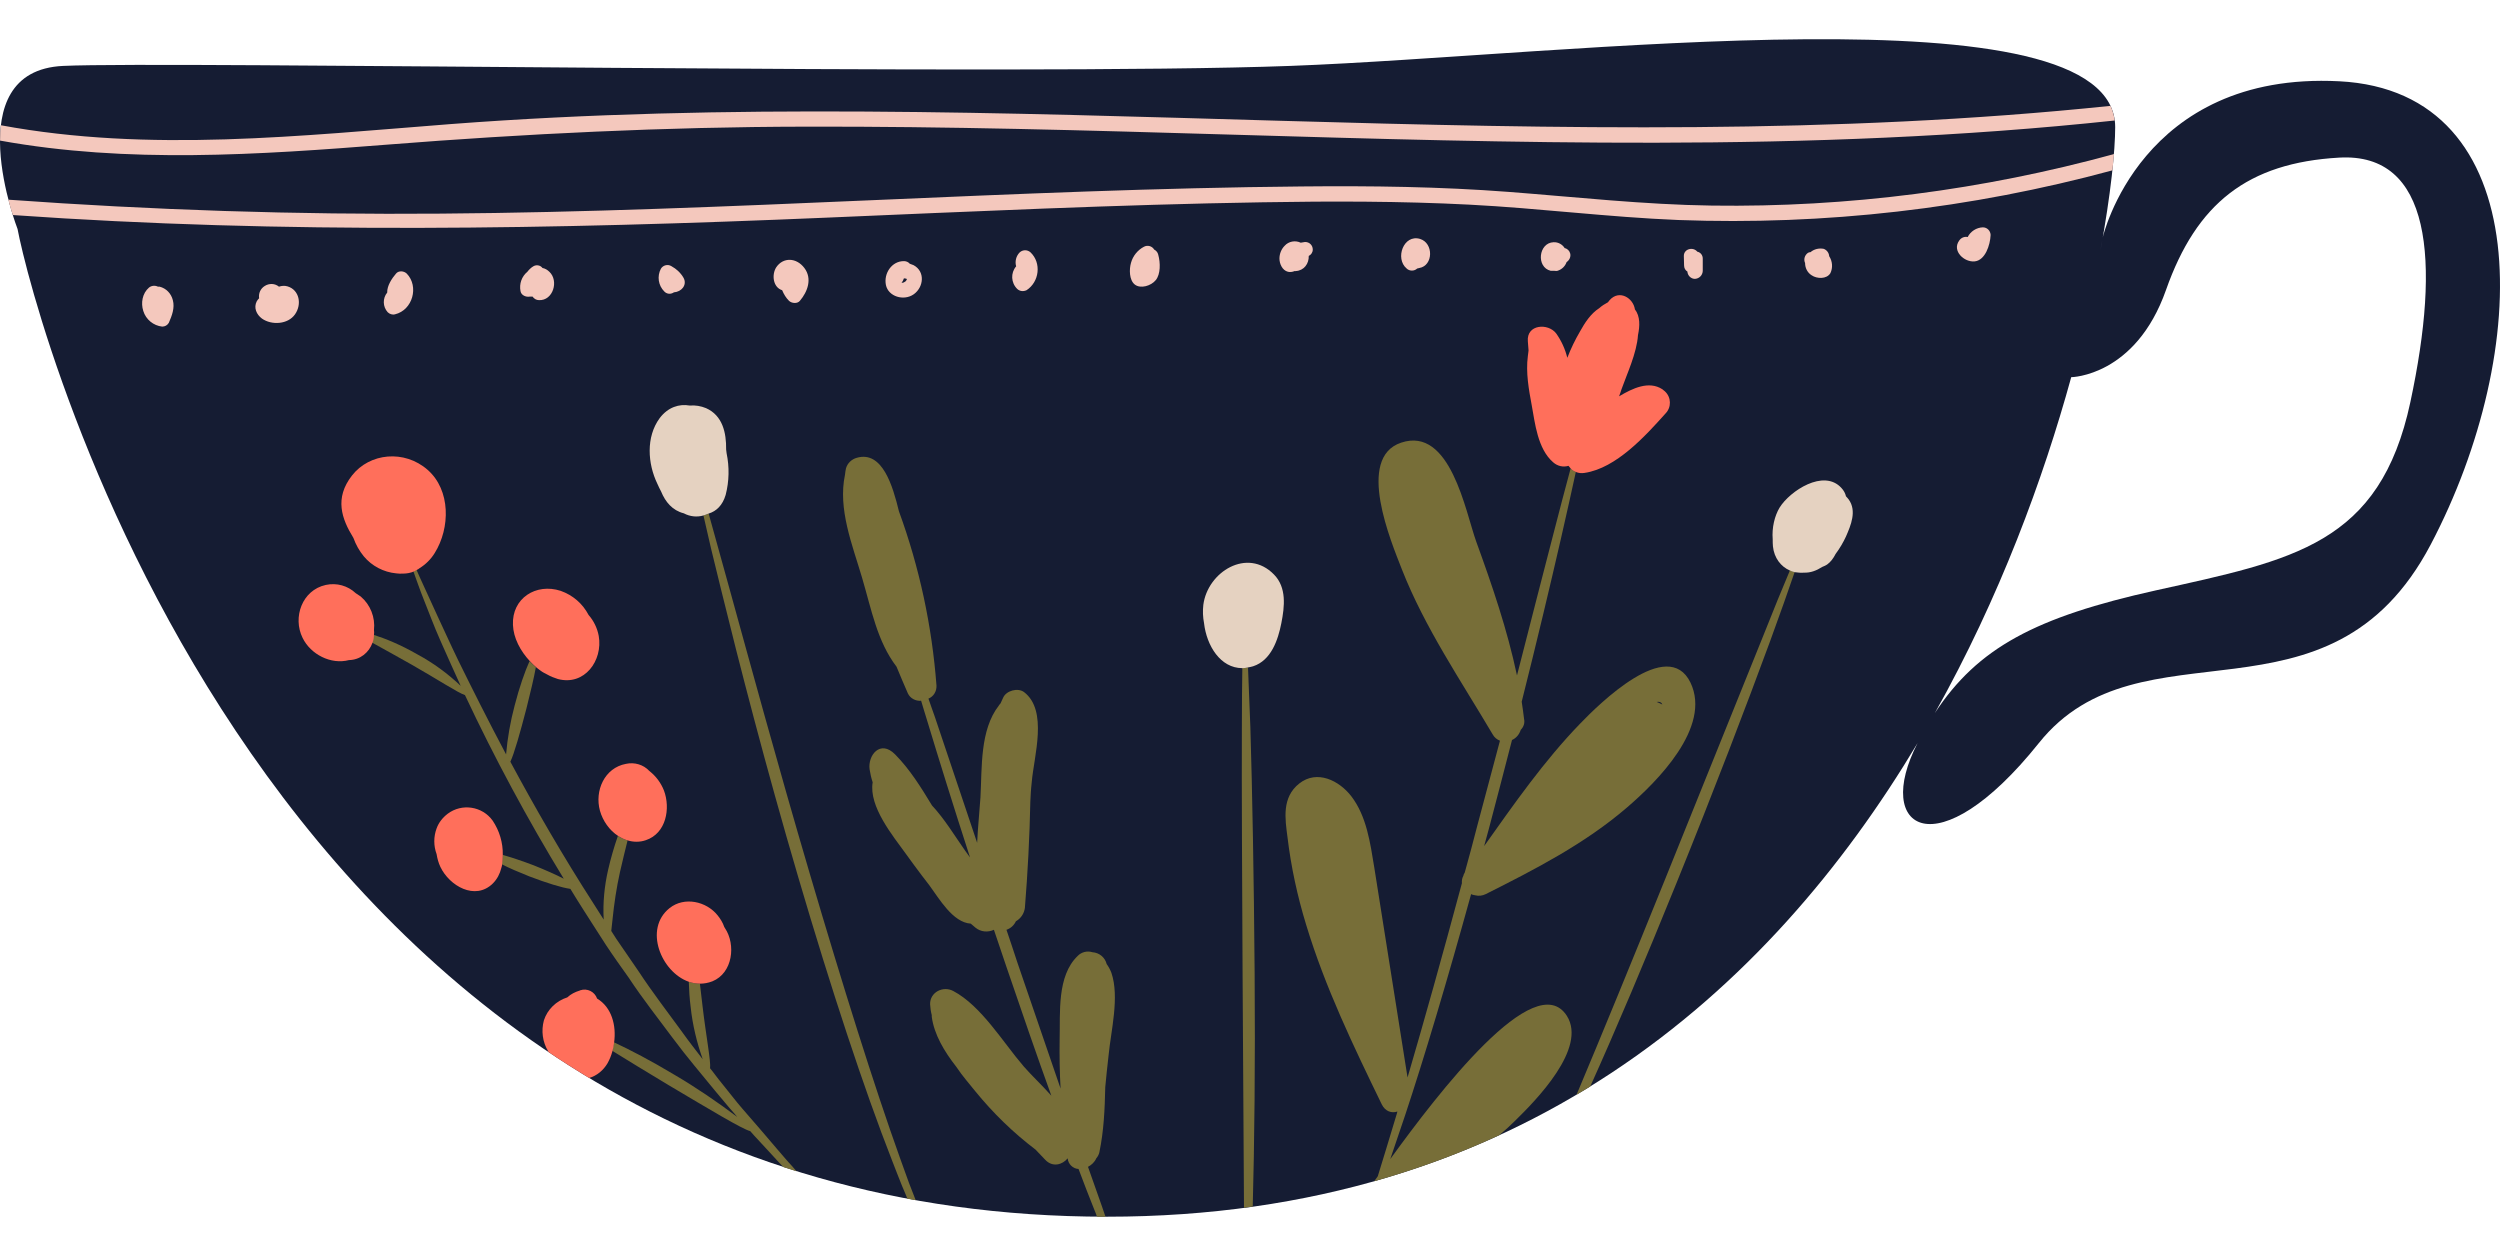 <svg xmlns="http://www.w3.org/2000/svg" width="1077.5" height="541.3" viewBox="19.774 -0 1057.739 498.2" style=""><g><title>hdrawnl28_344647898</title><path fill="#151C33" d="M1009.5 17.8C925.4 13.5 909.4 84 909.4 84c-.3 1.7-.6 3.7-1 5.7 4.5-24.2 6.3-42.8 6.3-52.5 0-60.3-232.7-30.2-349-25.9s-473.9-2.1-519.2 0-19.3 69-19.3 69c6.4 34.4 103.4 417.9 460.9 417.9 174.7 0 280.4-95.6 343-200.4-19 36.7 8.2 53.9 51.3 0s122.7-2.1 165.8-84c43.1-81.9 45.3-191.7-38.7-196zm30.1 135.7c-12.9 60.3-49.5 66.8-107.7 79.7-50.9 11.3-75.4 24.3-93.5 51.9 27.5-49 45.9-99.2 57.7-142.1 0 0 27.2-.3 40.1-36.9s34.5-53.8 73.3-56c38.8-2.2 43 43.1 30.1 103.4z"></path><path fill="#776E38" d="M354.9 476.8c-2.1-2.2-4.1-4.7-6.4-7.3l-7-8.2-7.8-9c-2.7-3.1-5.3-6.6-8.1-10-2.8-3.4-3.5-4.6-5.4-6.9.4-2.9-1.7-13.6-3.2-26.4-.4-3.3-.8-6.5-1.1-9.4-1.6 0-3.2-.3-4.7-.8.1 3.3.3 7 .8 10.8.8 7.5 2.6 14.9 5.1 22-2.9-3.8-6-7.7-8.9-11.8-5.9-8.1-12.3-16.4-18.3-25.5l-9.4-13.7-2.1-3.3c.1-1.3.3-2.8.5-4.6.7-6.9 1.7-13.7 3.2-20.4 1.1-4.8 2.2-9.3 3.2-13.3-1.4-.4-2.8-1.1-4.1-1.9-1.6 4.6-3 9.4-4.1 14.2-1.6 6.9-2.3 14.1-1.9 21.2l-4-6.3c-13.6-21.1-25.4-41.7-35.5-60.5 1.6-3.3 4.1-12.1 6.8-22.5 1.7-6.8 3.2-13 4-17.5-.9-.8-1.8-1.6-2.7-2.5-1.9 4.2-4.3 11-6.3 18.8-1.8 6.8-3 13.6-3.6 20.6-7.8-14.7-14.6-28.3-20.3-39.9-3.3-6.8-6.1-13.1-8.7-18.6l-6.4-14c-1-2.1-1.8-4-2.5-5.6-.4.2-.8.5-1.3.7.6 1.6 1.2 3.5 2 5.6 1.4 4 3.4 8.8 5.6 14.5s5 11.9 8.1 18.8l4.3 9.5c-5.5-5.2-11.6-9.7-18.3-13.3-7.1-4.1-13.8-6.8-18.6-8.3-.1 1.2-.3 2.3-.6 3.3 4.3 2.4 10.2 5.6 16.7 9.3 10.9 6.2 19.7 12 22.6 12.9 12.5 26.6 26.5 52.6 41.8 77.7-3.3-1.7-7.8-3.7-12.8-5.7-5-1.9-9.6-3.4-13.1-4.4 0 1.3-.1 2.7-.3 4 3.1 1.6 7.1 3.3 11.6 5.1 7.3 2.8 13.8 4.8 17.4 5.3 1.9 3.1 3.8 6.2 5.8 9.3 3.2 4.9 6.2 9.8 9.3 14.5s6.4 9.3 9.6 13.8c6 9.1 12.6 17.4 18.6 25.5 6 8.1 12.3 15.4 17.9 22.3 2.9 3.4 5.6 6.8 8.4 9.9l1 1.2c-8.5-6.4-17.3-12.4-26.5-17.8-9.8-5.9-19-10.7-25.7-13.8-.2 1.2-.4 2.4-.7 3.6 6.1 3.8 14.5 8.9 23.8 14.5 17.2 10.2 31.3 18.7 34.6 19.5l1.5 1.7 7.4 8c1.8 1.9 3.4 3.8 5.1 5.5 1.9.6 3.7 1.2 5.6 1.8l-1.9-2.2z"></path><path fill="#FF6F5B" d="M197.3 223.8c2.6-1.6 4.8-3.8 6.4-6.4 6.6-10.6 6.8-26.6-3-35.2-9.8-8.6-24.5-7.2-32 2.4s-4.4 18.3.6 26.4c1 2.8 2.5 5.5 4.4 7.8 3.4 4.1 8.4 6.7 13.7 7.2 1 .1 1.9.2 2.9.1 1.6 0 3.2-.3 4.6-.9.4-.2.9-.4 1.3-.7.4-.2.8-.4 1.1-.7z"></path><path fill="#FF6F5B" d="M178 250c.6-5.4-1.5-10.7-5.6-14.2l-2.1-1.4c-3.4-3.2-8.1-4.5-12.7-3.5-10 2.2-14.1 13.7-9.8 22.4 3.4 7 12 11.4 19.6 9.4 4.8-.1 8.5-3.2 10-7.4.4-1 .6-2.2.6-3.3.1-.7.1-1.3 0-2z"></path><path fill="#FF6F5B" d="M246.6 265.7c.6.5 1.2 1 1.8 1.4.9.7 1.9 1.2 2.9 1.7 1.4.8 2.9 1.4 4.5 1.9 11.3 3 19.1-7.8 17.3-18.2-.6-3.3-2.1-6.4-4.3-8.9-2.5-4.8-6.7-8.4-11.8-10.2-10.4-3.4-20.7 3.1-20.2 14.4.2 5.5 3.1 11 7.2 15.4.8.9 1.7 1.7 2.6 2.5z"></path><path fill="#FF6F5B" d="M228.2 330.6c-4.4-6.1-13-7.4-19-2.9-2.1 1.6-3.8 3.7-4.7 6.2-1.3 3.5-1.3 7.4 0 10.9.3 1.9.8 3.7 1.6 5.4 3.8 8 14.7 14.4 22.2 7 1.8-1.8 3-4.1 3.6-6.6.1-.2.1-.5.2-.7.1-.3.1-.5.1-.8.2-1.3.3-2.7.3-4 .1-5.1-1.4-10.2-4.3-14.5z"></path><path fill="#FF6F5B" d="M293 338.9c8.7-2.9 10.5-13.5 7.7-21-1.3-3.3-3.4-6.1-6.2-8.3-2.5-2.7-6.3-3.8-9.9-3-9.1 1.7-13.3 11.4-11 19.8 1.2 4.3 4 8.3 7.7 10.7 1.3.8 2.6 1.5 4.1 1.9 2.3.7 5 .8 7.6-.1z"></path><path fill="#FF6F5B" d="M272.4 405.9c-1-2.9-4.2-4.5-7.1-3.5-.1 0-.1 0-.2.1-2 .6-3.8 1.5-5.3 2.9-4.7 1.5-8.4 5.1-9.9 9.7-1.2 4.4-.6 9.2 1.8 13.1 0 .1.1.2.1.3 5.6 3.8 11.3 7.4 17.2 11 3.3-.9 6.1-3.3 7.8-6.2.9-1.6 1.6-3.3 2.1-5.2.3-1.2.6-2.4.7-3.6 1-7.2-1-14.9-7.2-18.6z"></path><path fill="#FF6F5B" d="M321.2 398.6c8.6-3.5 10-15.5 5.3-22.5l-.3-.5c-.6-1.8-1.6-3.4-2.8-4.9-4.8-6-14.1-8-20.3-3.1-11.1 8.8-3.6 27.1 8.1 31.2 1.5.5 3.1.8 4.7.8 1.8 0 3.5-.3 5.3-1z"></path><g><path fill="#776E38" d="M404.4 484c-1.3-3.4-2.5-7.1-3.9-10.8-10.9-30.4-24.2-72.9-38.1-120.1-13.9-47.2-25.6-90.3-34.2-121.4l-8.6-31c-.1.1-.2.1-.3.1-.6.3-1.2.5-1.9.7 1.8 8.2 4.3 18.7 7.4 31.1 7.7 31.4 18.8 74.6 32.7 121.9s27.9 89.8 39.7 119.9c1.5 3.8 2.8 7.3 4.2 10.7.8 1.9 1.6 3.7 2.3 5.5 1.2.2 2.3.4 3.5.6l-2.8-7.2z"></path><path fill="#E5D2C1" d="M319.6 200.7s.1-.1 0 0c3.3-1 5.9-3.5 7.2-7.9 1.5-5.8 1.6-11.8.4-17.6-.1-.5-.1-1.1-.2-1.6.1-7.1-1.5-14.4-8.5-17.5-2.2-.9-4.5-1.3-6.9-1.1-4.5-.8-9.2.7-12.7 5.3-5.9 8-5.1 19.3-1 27.8.5 1.1 1 2.2 1.6 3.3 1.8 4.4 4.8 8 9.6 9.2 2.6 1.4 5.6 1.7 8.3.9.6-.2 1.3-.4 1.9-.7.1 0 .2 0 .3-.1z"></path></g><g><path fill="#776E38" d="M550.6 394.8c-.3-40.5-1-77.1-1.8-103.6-.4-10-.7-18.6-1-25.4-.8.1-1.6.2-2.4.2-.1 6.8-.2 15.3-.2 25.1-.1 26.5.1 63.2.3 103.6.2 38.4.4 73.4.6 99.7 1.2-.2 2.5-.3 3.7-.5.7-26 1.1-60.8.8-99.1z"></path><path fill="#E5D2C1" d="M547.8 265.8c.7-.1 1.5-.3 2.2-.5 7.6-2.5 10.5-11.1 11.9-18.2 1.4-7.1 2.3-15.1-3.1-20.6-11.3-11.6-28.1-1.1-29.9 12.8-.3 2.6-.2 5.2.3 7.8 1.1 9.5 6.9 19 16.2 19 .8 0 1.6-.1 2.4-.3z"></path></g><g><path fill="#776E38" d="M779.1 225.4c-.7-.2-1.3-.4-2-.7-3 7.1-7 16.8-11.7 28.7l-41 101.7c-14.1 34.9-27.2 66.8-37.6 91.5 1.9-1.2 3.9-2.3 5.8-3.5 10.7-23.7 23.3-53.5 36.5-86.1 16.1-39.7 29.9-75.9 39.6-102.3 4.4-12 7.9-22 10.4-29.3z"></path><path fill="#E5D2C1" d="M783.1 225.7c2.7.1 5.3-.9 7.6-2.4.7-.3 1.5-.6 2.2-1.1 1.4-1 2.6-2.6 3.5-4.4 1.8-2.4 3.3-5 4.4-7.4 2.1-4.8 4.6-10.8 1.2-15.6-.4-.5-.8-1-1.2-1.4-.3-1.3-.9-2.4-1.9-3.5-7.5-8.3-21.9 1.3-26.2 8.3-2.1 3.5-3.3 8.5-2.9 13.4 0 1 0 2 .1 3 .5 4.9 3.4 8.6 7.2 10.2.6.3 1.3.5 2 .7 1.3.2 2.7.3 4 .2z"></path></g><g><path fill="#776E38" d="M602.7 481.1l-1.5 2.1c18.7-5.3 36.3-11.8 52.9-19.5 2.3-1.9 4.5-3.9 6.6-6 8.9-8.7 30.7-30.8 22-44.5-13.4-20.9-54.5 32.7-74.7 60.6 1.9-5.5 3.9-11.6 6.2-18.3 8.2-24.7 17.9-57.2 28-93.8.5.3 1.1.4 1.7.5 1.5.4 3.1.2 4.5-.5 20.9-10.5 41.9-21.3 59.7-36.6 12.6-10.8 36-34 26.9-52.9-9.6-19.8-38.9 9.3-46.7 17.4-15.2 15.7-27.9 33.9-40.6 51.8.7-2.4 1.3-4.9 2-7.3 3.4-12.9 6.7-25.5 9.8-37.6 1.8-.8 3.1-2.4 3.7-4.3 1.2-1.2 1.8-2.9 1.4-4.6-.3-2.4-.6-4.8-1-7.3 6.6-26.2 12.2-49.8 16.6-69 2.5-10.9 4.6-20.4 6.3-28.2-.8-.3-1.5-.8-2.2-1.5-2.1 7.8-4.7 17.6-7.6 28.9-4.1 15.7-9.4 36.5-15.1 58.7-4.1-19.4-10.5-38.1-17.3-56.8-4.5-12.6-10.9-48.7-31.7-41.7-19.3 6.4-4.2 42 .3 53.6 9.7 24.7 25 47.1 38.4 69.8.7 1.3 1.8 2.2 3.1 2.7l-9.6 36c-1.7 6.7-3.5 13.3-5.3 19.8-.3.4-.5.9-.6 1.4-.5.9-.7 2-.6 3.1-8.3 30.9-16.2 59-23 82.2l-14.1-89c-1.7-10.3-3.2-21.5-9.7-30-5.2-6.7-14.5-11.3-22-5.4s-6 15-5 22.7c1.5 12.6 4.2 25 7.9 37.1 8 26.4 20 51.3 32 76 1.5 3 4.2 3.8 6.6 3-.1.3-.1.5-.2.8-3.1 10.3-5.8 19.2-8.1 26.6zm120.4-199.6c-.8-.4-1.6-.8-2.4-1.1 1.2-.2 2 .1 2.4 1.1z"></path><path fill="#FF6F5B" d="M686.5 183.1c1.2.5 2.4.6 3.7.4 13.4-2 25.7-15.6 34.3-25.2 2.5-2.6 2.4-6.8-.3-9.3-.3-.3-.7-.6-1.1-.9-5.7-3.7-12.6-.4-18.3 3 .4-1 .7-2 1-2.9 2.3-6.5 6.5-15.4 7-23 .8-3.8 1-7.9-1.3-10.9-.7-4.8-6.6-8.5-10.7-3.9l-.7.9c-1.3.7-2.6 1.5-3.7 2.5-3.6 2.3-6.1 6.2-8.1 9.8-2.1 3.6-3.9 7.3-5.4 11.2-.9-3.7-2.5-7.2-4.7-10.3-3.4-4.5-12.6-3.9-12 3.3l.3 3.9-.3 2.4c-.9 7 .4 14.1 1.7 21.1s2.4 18.1 9 23.8c1.8 1.6 4.2 2.2 6.5 1.5.3.4.6.8.9 1.1.6.7 1.4 1.2 2.2 1.5z"></path></g><path fill="#776E38" d="M486.1 494.1l-6-17c1.5-.8 2.8-2 3.5-3.6.6-.7 1.1-1.6 1.3-2.5 1.9-9.1 2.3-18.3 2.5-27.6.4-4.5.9-8.9 1.4-13.4 1-10.5 4.7-24.7 1.2-35-.5-1.3-1.2-2.6-2-3.7-.7-2.8-3.1-4.8-6-5-2.2-.7-4.7-.1-6.3 1.6-8.8 8.5-7.3 24-7.6 35.3-.1 6.9 0 13.9.4 20.8-5.7-16.6-11.9-34.6-18.3-53.4-1.5-4.7-3.1-9.3-4.6-13.8 1.8-.6 3.2-1.9 4-3.6 2.1-1.2 3.5-3.3 3.8-5.7 1.2-14.9 2-29.9 2.3-44.9.1-1.3.1-2.6.2-3.8.1-1.2.2-3 .4-4.5.9-10.9 7-30.3-3.3-38.1-2.6-1.9-7.5-.6-8.8 2.4l-1.1 2.4c-.3.3-.5.6-.7.9-8.1 10.4-7.1 26.3-7.8 38.9-.4 6.1-1.1 12.6-1.4 19.2-6.8-20.2-12.9-38.3-17.9-53.3-1-2.7-1.8-5.2-2.7-7.7 2.2-.9 3.5-3.1 3.4-5.5-1.9-25.2-7.2-50-15.9-73.8-2.6-10.7-7-25.7-17.8-22.6-2.2.6-4 2.3-4.6 4.5-.2.9-.3 1.7-.4 2.6-3.1 14.6 3.1 29.7 7.2 43.6 4.1 13.9 6.4 26.9 14.6 37.7 1.6 3.8 3.1 7.5 4.8 11.3 1 2.1 3.3 3.3 5.6 3.1.8 2.5 1.5 5.2 2.4 7.9 4.9 16.2 11.1 36.2 18.3 58.4l-2.1-2.9c-4.5-6.4-8.6-13.3-14-19.1-4.6-7.6-9.3-15.2-15.6-21.6-6.3-6.4-11.6.4-10.8 6.3.3 1.9.7 3.7 1.3 5.5-1.7 10.3 8.6 22.7 14 30.2l3.2 4.4c2.4 3.3 4.8 6.4 6.8 9 4.2 5.7 9.9 15.7 17.5 16.2l2 1.7c2.2 1.8 5.2 2.1 7.8.9 1.7 5 3.4 10.2 5.2 15.4 6.6 19.4 13 37.9 19.1 54.8-4-4.5-8.4-8.6-11.7-12.4-8.7-10.1-17.9-25.6-29.8-31.9-4.3-2.3-9.9.5-9.8 5.6.1 1.6.3 3.1.7 4.6v.7c1 7.5 5.3 14.7 10.4 21.2 2.5 3.8 5.7 7.4 8 10.3 7.5 9.2 16 17.5 25.5 24.7l4.2 4.4c3.1 3.2 7.2 2 9.4-.7.2 2.4 2.2 4.4 4.6 4.5 2.3 6.2 4.6 12 6.7 17.3.4 1 .8 1.9 1.1 2.9h3.6l-1.4-4.1z"></path><g fill="#F4C8BD"><path d="M403.4 101.4z"></path><path d="M19.8 42.9c54.1 9.8 109.3 6 163.9 1.7 58.1-4.6 117.7-7.5 176.7-7.6 120-.3 239.8 7 359.8 6.8 64.9-.1 129.8-2.5 194.3-9.4-.3-2.2-.9-4.3-1.8-6.2-233.4 24.4-468.3-10.1-702.1 7.7-63.3 4.9-127.5 12.2-190.5.5-.2 2.2-.3 4.3-.3 6.5z"></path><path d="M914.2 48.6c-55.4 15.2-112.6 22.6-170.1 21.8-28.8-.4-57.4-3.6-86.1-5.8s-58.2-2.6-87.4-2.3c-121.4 1.1-242.7 10.6-364.2 11.5-61.1.5-122.1-1.5-183.1-5.9.6 2.5 1.3 4.7 1.9 6.5 114.7 8.1 229.4 6 344.3 1.1C431 72.9 492.4 70 554 69c29.1-.5 58.3-.5 87.5 1s58.8 5.3 88.4 6.5c61.9 2.3 123.8-4.8 183.6-21 .3-2.4.5-4.7.7-6.9z"></path><path d="M88.4 121.6c1.2 0 2.2-.6 2.8-1.6 1.3-3 2.6-6.3 1.7-9.6-.7-2.8-2.8-5-5.6-5.7h-.7c-1.2-.6-2.7-.5-3.8.4-2.8 2.4-3.5 6.5-2.4 9.9 1.1 3.6 4.3 6.2 8 6.6z"></path><path d="M130.6 118.2c4.1 2.9 11 2.5 14-1.8s1.8-10.3-3.1-11.8c-1.2-.4-2.5-.3-3.7.1-1.7-1.4-4.1-1.5-6-.3-1.8 1.1-2.7 3.1-2.4 5.2-.4.4-.7.8-1 1.3-1.4 2.7-.1 5.6 2.2 7.3z"></path><path d="M186.9 116.4c7.5-1.8 10.2-11.8 5-17.2-1.2-1.2-3.5-1.4-4.6 0-1.7 2-3.8 5.1-3.7 8-2 2.4-1.9 6 .2 8.3.8.8 2 1.2 3.1.9z"></path><path d="M243.9 108.9h1.2c.6.9 1.6 1.5 2.7 1.5 6 .3 8.5-8.2 4.4-12-.8-.8-1.8-1.4-2.9-1.6-.9-1.2-2.6-1.5-3.9-.7-1 .6-1.8 1.4-2.5 2.3-2.4 2-3.5 5.1-2.9 8.2.3 1.8 2.4 2.6 3.9 2.3z"></path><path d="M304.9 107.1c3.2-.2 5.7-3.1 4.1-6.1-1.2-2.1-3-3.8-5.2-5-1.5-.9-3.5-.4-4.4 1.1-1.7 3.2-1.1 7.1 1.4 9.6 1.1 1.2 2.8 1.3 4.1.4z"></path><path d="M353.6 110.7c1.2 1.1 3.5 1.3 4.6 0 3.3-3.9 5.3-9.4 1.9-13.9s-9-4.6-11.9-.3c-2 3.1-1.4 8.5 2.5 9.7.7 1.7 1.6 3.2 2.9 4.5z"></path><path d="M406.4 107.9c4.2-3 4.9-9.6-.1-12.3l-1.6-.6c-.6-.7-1.5-1.1-2.4-1.1-5.2-.1-8.7 5.2-7.7 10.1s7.6 6.9 11.8 3.9zm-4.2-6.7h.5l.6.2h.2c.1.1.1.3-.1 0 0 .1.1.2 0 .3l-.2.4c-.2.3-.4.5-.7.6-.4.3-.8.4-1.3.3.5-.5.8-1.1 1-1.8z"></path><path d="M450.2 105.7c1.1 1 2.6 1.1 3.9.5 5.4-3.5 6.4-11.5 1.7-16-1.3-1.2-3.3-1.2-4.6 0-1.5 1.5-2.1 3.8-1.5 5.9-2.4 2.8-2.2 7 .5 9.6z"></path><path d="M508.8 101.9c2-2.5 2-7.2 1-10.8-.2-.9-.9-1.7-1.7-2.1-.9-1.5-2.8-2-4.3-1.2-2.7 1.4-4.7 3.9-5.5 6.8-.8 2.7-.8 7.3 1.6 9.2 2.4 1.9 6.9.6 8.9-1.9z"></path><path d="M564.7 98.4c.9.2 1.9.1 2.8-.3.1 0 .3.1.5 0 3.5-.2 5.6-3.1 5.5-6.4 1-.5 1.7-1.5 1.7-2.7 0-1.8-1.4-3.2-3.2-3.2h-.1l-1.8.3c-2.3-1.1-5.1-.6-6.8 1.3-1.4 1.4-2.2 3.4-2.2 5.4 0 2.2 1.2 5 3.6 5.6z"></path><path d="M614.9 97c1.2 1.2 3.3 1.2 4.5 0h.1l.8-.2c5.9-1 6.1-10.5.3-12.3-7-2.1-10.7 8.3-5.7 12.5z"></path><path d="M675.9 98h1.6c.5.1 1 .1 1.5-.1 1.7-.6 3-1.9 3.6-3.6 1.2-.8 1.9-2.3 1.5-3.7-.3-1.1-1.2-2-2.3-2.2-1-1.6-2.8-2.6-4.7-2.5-6.4.2-7.5 10.6-1.2 12.1z"></path><path d="M733.7 98.3c.1 1.7 1.5 3.1 3.2 3.1 1.8-.1 3.2-1.5 3.3-3.3v-5.3c0-1.4-.9-2.6-2.3-2.9-1.8-2.2-5.8-1.2-5.7 1.9 0 1.3.1 2.6.1 3.9 0 1.1.5 2.1 1.4 2.6z"></path><path d="M786.3 99.9c2.2 1.5 6.3 1.7 7.9-.9 1.1-2.3.9-5-.5-7.2-.1-1.4-1-2.6-2.3-3.1-2-.4-4.1.1-5.6 1.4-.4 0-.8.1-1.1.3-1.4 1-1.9 2.8-1.2 4.3 0 2.1 1 4.1 2.8 5.2z"></path><path d="M855.3 94c4.4-.5 6.5-6.8 6.7-11.2-.1-1.8-1.5-3.2-3.3-3.2-2.7.1-5.2 1.7-6.4 4.1-1.4-.3-2.8.3-3.6 1.5-3.2 4.4 2.2 9.3 6.6 8.8z"></path></g></g></svg>